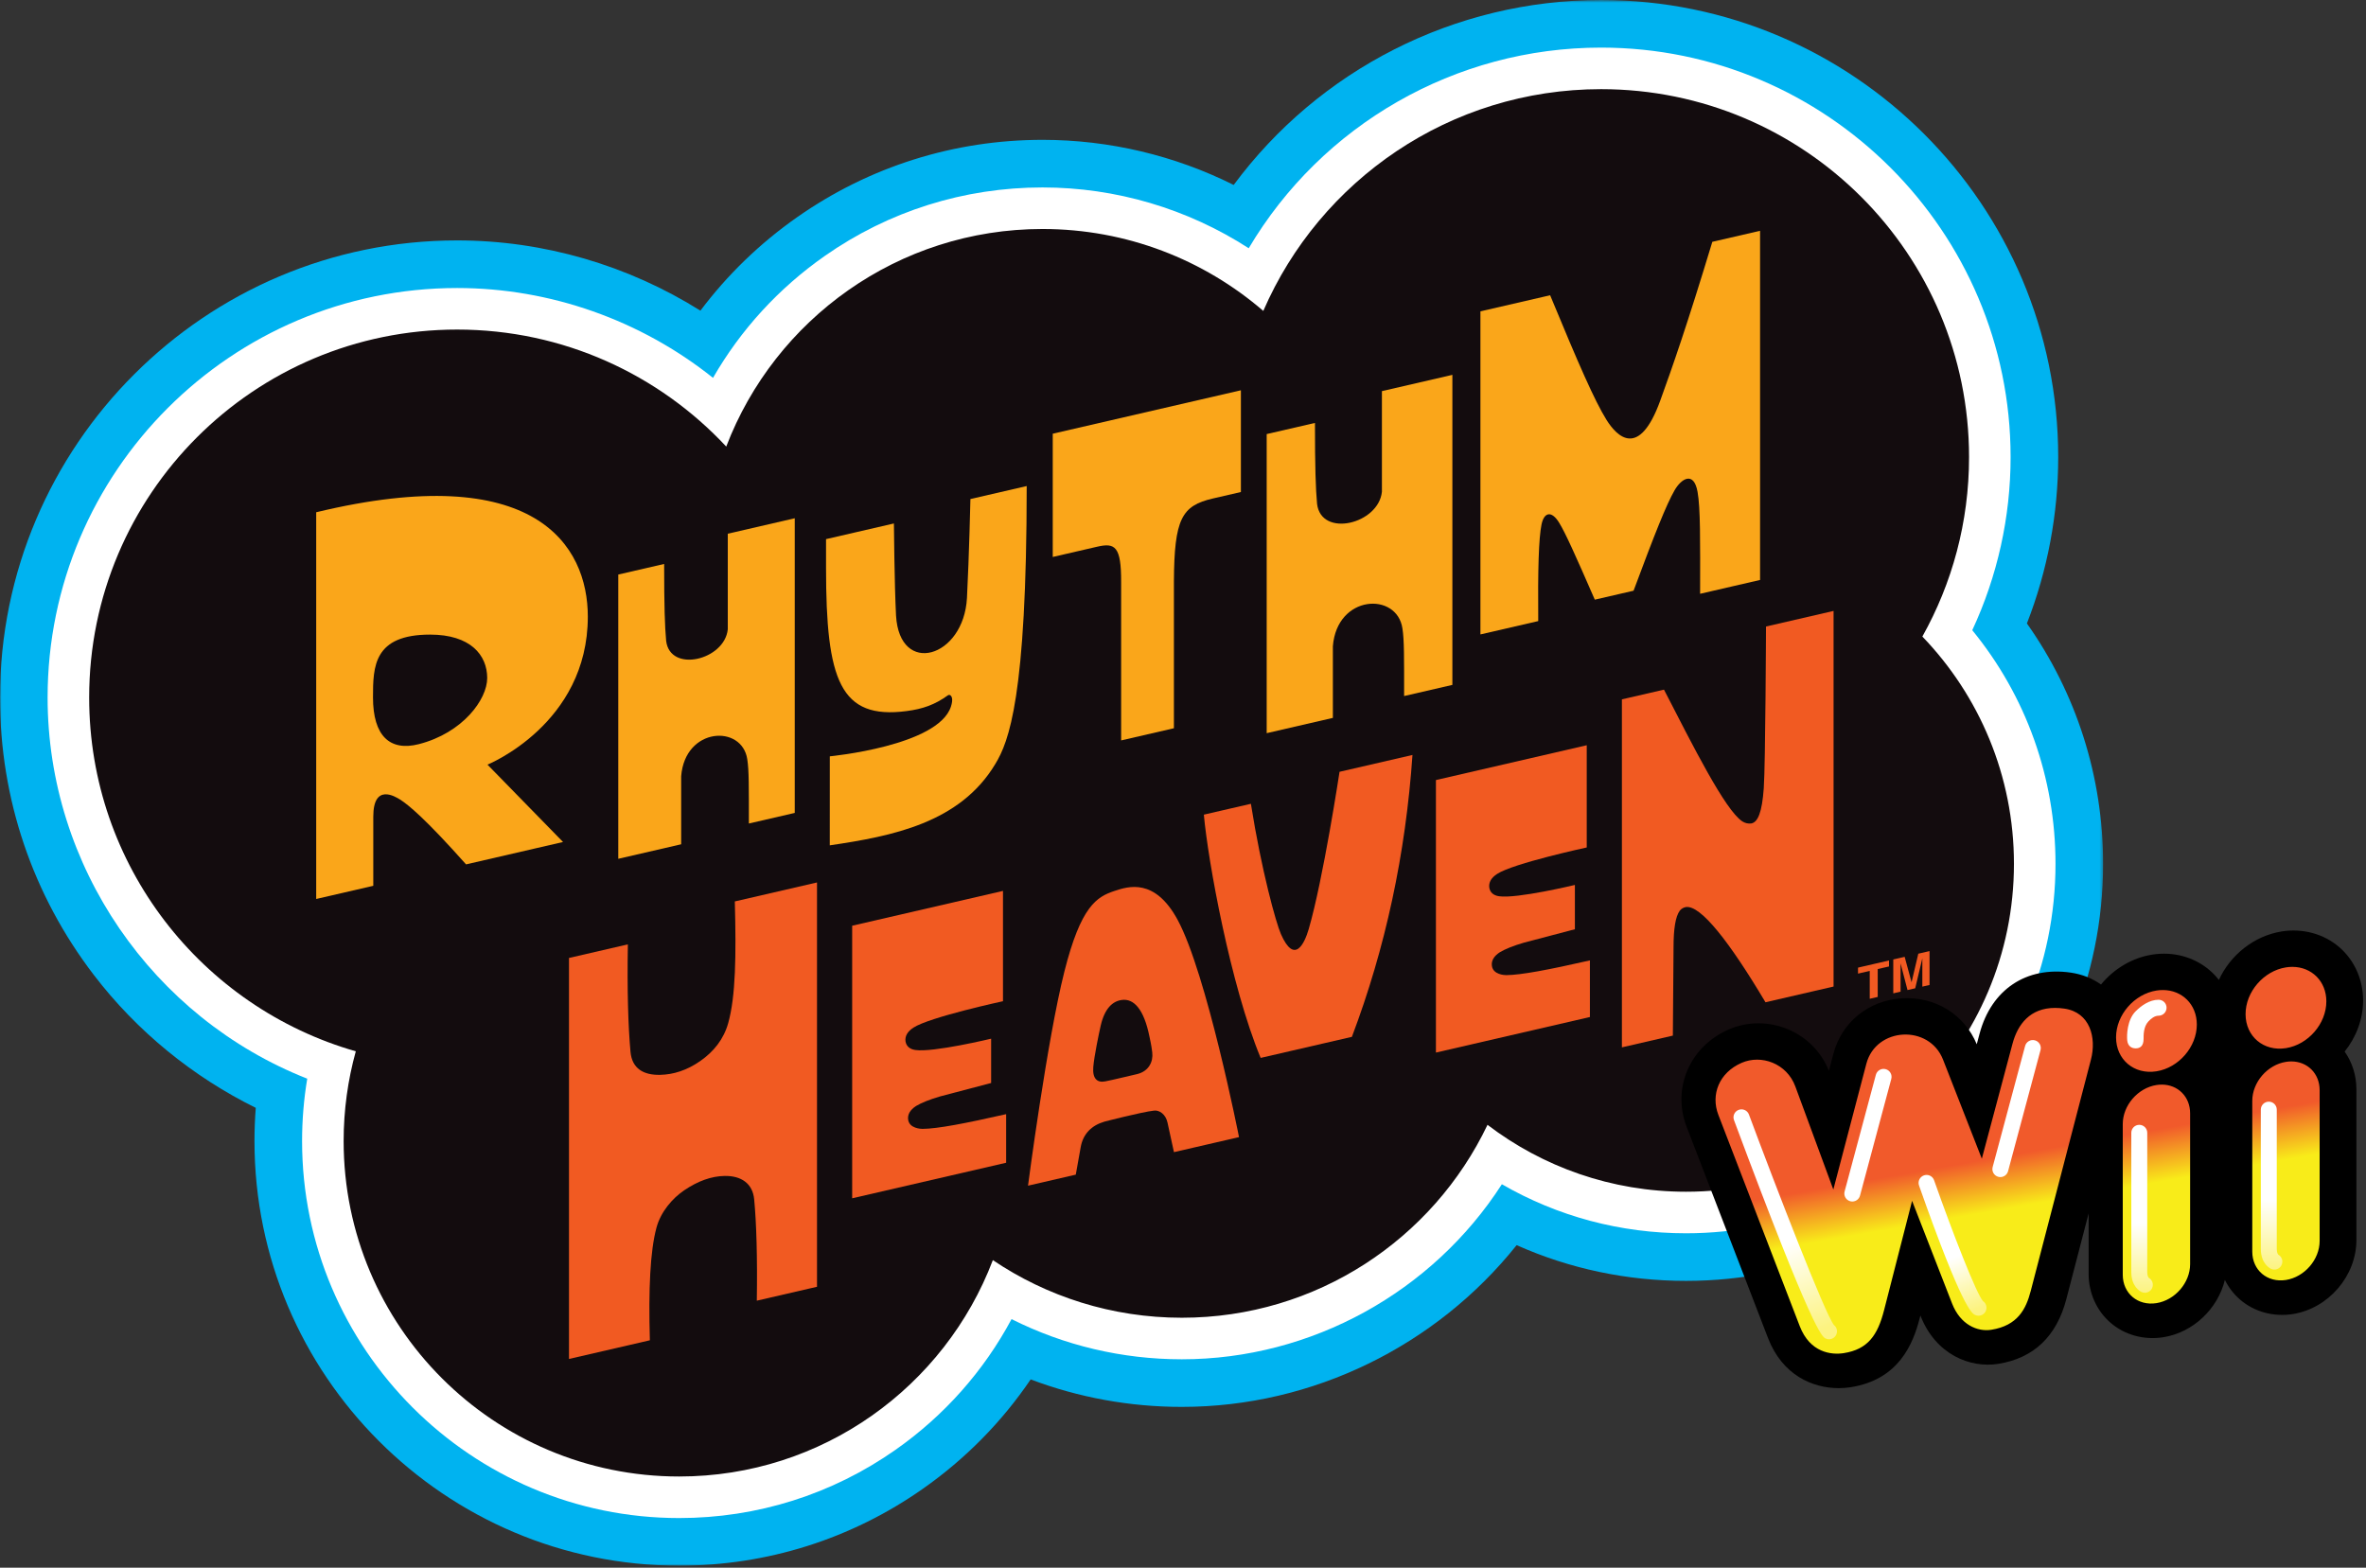 <?xml version="1.0" encoding="UTF-8"?>
<svg width="750px" height="497px" viewBox="0 0 750 497" version="1.1" xmlns="http://www.w3.org/2000/svg" xmlns:xlink="http://www.w3.org/1999/xlink">
    <rect x="0" y="0" width="750" height="497" fill="#333333" stroke="none"/>
    <title>Rhythm Heaven Logo but Wii</title>
    <defs>
        <polygon id="path-1" points="0 496.355 666.667 496.355 666.667 0 0 0"></polygon>
        <linearGradient x1="57.738%" y1="33.57%" x2="48.932%" y2="65.2%" id="linearGradient-3">
            <stop stop-color="#F8EC19" offset="0%"></stop>
            <stop stop-color="#F8EC19" offset="20%"></stop>
            <stop stop-color="#F15A2B" offset="60%"></stop>
            <stop stop-color="#F15A2B" offset="100%"></stop>
        </linearGradient>
        <linearGradient x1="41.29%" y1="100.128%" x2="58.627%" y2="-0.197%" id="linearGradient-4">
            <stop stop-color="#FFFFFF" offset="0%"></stop>
            <stop stop-color="#FFFFFF" offset="58.496%"></stop>
            <stop stop-color="#FCF380" offset="100%"></stop>
        </linearGradient>
        <linearGradient x1="40.562%" y1="99.975%" x2="59.117%" y2="-0.229%" id="linearGradient-5">
            <stop stop-color="#FFFFFF" offset="0%"></stop>
            <stop stop-color="#FFFFFF" offset="58.496%"></stop>
            <stop stop-color="#FCF380" offset="100%"></stop>
        </linearGradient>
        <linearGradient x1="50.001%" y1="100%" x2="50.001%" y2="0.001%" id="linearGradient-6">
            <stop stop-color="#FFFFFF" offset="0%"></stop>
            <stop stop-color="#FFFFFF" offset="58.496%"></stop>
            <stop stop-color="#FCF380" offset="100%"></stop>
        </linearGradient>
        <linearGradient x1="49.994%" y1="100%" x2="49.994%" y2="-0.002%" id="linearGradient-7">
            <stop stop-color="#FFFFFF" offset="0%"></stop>
            <stop stop-color="#FFFFFF" offset="58.496%"></stop>
            <stop stop-color="#FCF380" offset="100%"></stop>
        </linearGradient>
    </defs>
    <g id="Page-1" stroke="none" stroke-width="1" fill="none" fill-rule="evenodd">
        <g id="Rhythm-Heaven-Logo-but-Wii" transform="translate(0, 0)">
            <g id="g12-Clipped" transform="translate(333.333, 248.177) scale(-1, 1) rotate(-180) translate(-333.333, -248.177)translate(-0, 0)">
                <mask id="mask-2" fill="white">
                    <use xlink:href="#path-1"></use>
                </mask>
                <g id="path14"></g>
                <g id="g12" mask="url(#mask-2)">
                    <g transform="translate(-0, -0.001)">
                        <g id="g18">
                            <path d="M642.511,298.709 C649.036,315.439 652.432,333.363 652.432,351.444 C652.432,431.348 587.427,496.355 507.523,496.355 C460.956,496.355 418.021,474.107 391.067,437.721 C372.384,447.056 351.647,452.021 330.46,452.021 C302.472,452.021 275.597,443.556 252.743,427.54 C240.891,419.236 230.56,409.228 222.025,397.868 C199.1,412.253 172.335,420.137 144.911,420.137 C65.007,420.137 0,355.131 0,275.227 C0,243.104 10.299,212.672 29.781,187.217 C43.389,169.437 61.105,154.991 81.077,145.141 C80.804,141.644 80.668,138.131 80.668,134.612 C80.668,60.387 141.055,0 215.279,0 C243.125,0 269.853,8.437 292.575,24.397 C306.091,33.892 317.607,45.616 326.712,59.043 C341.908,53.3 358.093,50.331 374.625,50.331 C416.236,50.331 455.335,69.773 480.761,101.609 C497.499,94.147 515.663,90.279 534.449,90.279 C607.355,90.279 666.667,149.591 666.667,222.495 C666.667,250.1 658.197,276.541 642.511,298.709" id="path20" fill="#00B3F0" fill-rule="nonzero"></path>
                        </g>
                        <g id="g22" transform="translate(15.089, 15.09)">
                            <path d="M610.1,281.471 C618.073,298.572 622.253,317.361 622.253,336.353 C622.253,407.937 564.016,466.175 492.433,466.175 C446.176,466.175 403.92,441.672 380.743,402.567 C361.371,415.081 338.676,421.841 315.371,421.841 C290.497,421.841 266.617,414.321 246.313,400.092 C231.7,389.852 219.688,376.703 210.929,361.473 C188.051,379.744 159.36,389.957 129.821,389.957 C58.239,389.957 0,331.72 0,260.137 C0,206.649 33.279,158.612 82.304,139.296 C81.216,132.78 80.668,126.165 80.668,119.523 C80.668,53.617 134.285,0 200.189,0 C224.915,0 248.644,7.488 268.812,21.655 C284.267,32.512 296.777,46.649 305.565,63.067 C322.232,54.699 340.628,50.331 359.536,50.331 C400.664,50.331 439.028,71.7 460.991,105.829 C478.667,95.616 498.58,90.279 519.36,90.279 C583.944,90.279 636.487,142.821 636.487,207.405 C636.487,234.64 627.181,260.599 610.1,281.471" id="path24" fill="#FFFFFF" fill-rule="nonzero"></path>
                        </g>
                        <g id="g26" transform="translate(28.264, 28.263)">
                            <path d="M581.107,266.289 C590.528,283.12 595.907,302.521 595.907,323.181 C595.907,387.604 543.681,439.828 479.259,439.828 C431.305,439.828 390.117,410.888 372.189,369.524 C353.399,385.708 328.941,395.495 302.196,395.495 C256.439,395.495 217.376,366.851 201.947,326.517 C180.655,349.337 150.32,363.611 116.647,363.611 C52.225,363.611 0,311.387 0,246.964 C0,193.684 35.721,148.749 84.521,134.799 C82.013,125.743 80.667,116.203 80.667,106.349 C80.667,47.615 128.281,0 187.015,0 C232.453,0 271.228,28.5 286.459,68.596 C303.567,57.064 324.177,50.331 346.363,50.331 C389.104,50.331 426.007,75.323 443.261,111.489 C460.729,98.184 482.533,90.279 506.187,90.279 C563.599,90.279 610.14,136.82 610.14,194.232 C610.14,222.209 599.084,247.603 581.107,266.289" id="path28" fill="#130C0E" fill-rule="nonzero"></path>
                        </g>
                        <g id="g30" transform="translate(588.975, 179.714)">
                            <path d="M20.387,3.849 L20.387,12.821 L18.131,3.328 L15.688,2.764 L13.487,11.228 L13.487,2.256 L11.177,1.723 L11.177,12.464 L14.785,13.296 L16.96,5.28 L16.987,5.285 L19.108,14.295 L22.669,15.116 L22.669,4.376 L20.387,3.849 Z M3.715,0 L3.715,8.836 L0,7.979 L0,9.877 L9.825,12.145 L9.825,10.247 L6.244,9.42 L6.244,0.584 L3.715,0 Z" id="path32" fill="#F15A22" fill-rule="nonzero"></path>
                        </g>
                        <g id="g34" transform="translate(514.129, 164.312)">
                            <path d="M45.677,133.42 C45.677,133.42 45.511,89.821 44.968,82.153 C44.425,74.484 43.088,71.357 41.001,70.983 C39.999,70.857 38.999,71.1 38.161,71.649 C32.696,75.235 22.484,95.653 13.34,113.409 L0,110.329 L0,0 L16.153,3.729 L16.368,31.76 C16.368,37.596 16.993,41.472 18.329,43.307 C18.789,43.932 19.539,44.357 20.251,44.473 C24.953,45.239 34.196,33.303 45.511,14.296 L67.096,19.28 L67.096,138.365 L45.677,133.42 Z" id="path36" fill="#F15A22" fill-rule="nonzero"></path>
                        </g>
                        <g id="g38" transform="translate(455.176, 162.662)">
                            <path d="M22.296,24.551 C21.801,24.548 18.137,24.673 17.745,27.468 C17.519,29.087 18.329,30.553 20.251,31.803 C21.92,32.804 24.467,33.845 27.891,34.845 L44.049,39.097 L44.049,53.144 C44.049,53.144 25.656,48.717 20,49.559 C18.281,49.815 17.16,50.727 16.909,52.311 C16.701,53.936 17.495,55.395 19.415,56.645 C24.588,60.015 47.807,65.023 47.807,65.023 L47.807,97.433 L0,86.396 L0,0 L48.808,11.268 L48.808,29.219 C35.781,26.26 26.976,24.576 22.296,24.551" id="path40" fill="#F15A22" fill-rule="nonzero"></path>
                        </g>
                        <g id="g42" transform="translate(381.609, 160.969)">
                            <path d="M43.012,90.703 C43.012,90.703 37.833,56.583 33.235,40.815 C31.921,36.308 28.745,29.415 24.425,39.272 C22.877,42.803 18.285,59.297 14.915,80.561 L0,77.119 C1.305,62.497 8.465,23.007 18.004,0 L46.929,6.677 C57.576,34.853 63.964,64.613 66.135,96.041 L43.012,90.703 Z" id="path44" fill="#F15A22" fill-rule="nonzero"></path>
                        </g>
                        <g id="g46" transform="translate(325.871, 120.464)">
                            <path d="M34.661,35.392 C32.357,34.891 27.116,33.563 24.437,33.061 C21.875,32.56 20.377,34.005 20.695,37.664 C20.983,41.085 22.485,48.343 23.056,50.792 C24.316,56.211 26.795,58.469 29.708,58.876 C33.443,59.397 36.705,56.132 38.492,47.281 C38.664,46.425 39.1,44.651 39.384,42.236 C39.729,39.307 38.289,36.307 34.661,35.392 M47.409,84.303 C40.171,97.64 31.753,94.876 27.44,93.448 C21.788,91.579 16.772,88.676 11.523,67.856 C6.005,45.972 0,0 0,0 L15.145,3.497 L16.7,12.213 C17.452,16.423 20.132,19.097 24.216,20.299 C24.216,20.299 35.951,23.344 39.956,23.8 C41.649,23.992 43.637,22.657 44.215,20.007 L46.261,10.629 L66.887,15.391 C66.887,15.391 56.627,67.323 47.409,84.303" id="path48" fill="#F15A22" fill-rule="nonzero"></path>
                        </g>
                        <g id="g50" transform="translate(270.131, 116.462)">
                            <path d="M22.296,22.008 C21.801,22.005 18.137,22.131 17.745,24.925 C17.519,26.544 18.329,28.011 20.251,29.26 C21.92,30.261 24.467,31.303 27.891,32.303 L44.049,36.555 L44.049,50.601 C44.049,50.601 25.656,46.175 20,47.016 C18.281,47.272 17.16,48.184 16.909,49.768 C16.701,51.393 17.495,52.852 19.415,54.103 C24.588,57.472 47.807,62.48 47.807,62.48 L47.807,97.451 L0,86.413 L0,0 L48.808,11.269 L48.808,26.676 C35.781,23.717 26.976,22.033 22.296,22.008" id="path52" fill="#F15A22" fill-rule="nonzero"></path>
                        </g>
                        <g id="g54" transform="translate(180.365, 65.528)">
                            <path d="M52.565,145.049 C53.024,127.835 52.84,114.949 50.477,106.495 C49.043,101.359 45.885,97.449 41.668,94.491 C37.373,91.476 33.067,90.156 28.851,90.072 C23.708,89.971 19.992,91.972 19.497,97.367 C18.747,105.577 18.412,117.056 18.663,131.435 L0,127.127 L0,0 L25.635,5.919 C25.176,22.133 25.729,34.16 27.723,41.597 C29.081,46.667 32.801,50.956 36.532,53.477 C40.893,56.421 45.125,57.951 49.351,58.02 C54.485,58.103 58.219,55.723 58.703,50.601 C59.412,43.099 59.747,32.275 59.537,18.477 L78.619,22.883 L78.619,151.064 L52.565,145.049 Z" id="path56" fill="#F15A22" fill-rule="nonzero"></path>
                        </g>
                        <g id="g58" transform="translate(469.281, 295.225)">
                            <path d="M88.644,17.268 L88.644,127.96 L73.512,124.467 C65.487,97.965 60.944,85.008 56.988,74.084 C50.244,55.497 43.249,62.797 39.989,67.981 C36.199,74.056 31.044,85.873 22.099,107.525 L0,102.424 L0,0 L18.324,4.229 C18.185,20.811 18.476,30.473 19.368,34.848 C20.176,38.777 22.544,39.335 24.941,35.433 C26.92,32.228 30.041,25.289 36.255,11.021 L48.544,13.859 C55.316,32.056 58.967,41.229 61.557,45.716 C63.648,49.367 67.632,51.929 68.831,45.187 C69.751,40.087 69.667,29.823 69.639,12.88 L88.644,17.268 Z" id="path60" fill="#FAA61A" fill-rule="nonzero"></path>
                        </g>
                        <g id="g62" transform="translate(401.528, 263.92)">
                            <path d="M36.528,108.44 L36.528,76.545 C35.471,66.256 17.26,61.9 15.969,72.705 C15.532,77.517 15.301,84.164 15.301,98.353 L0,94.821 L0,0 L20.98,4.843 L20.98,27.54 C22.256,43.955 41.279,44.865 43.028,33.219 C43.617,29.547 43.563,23.747 43.563,11.772 L58.863,15.304 L58.863,113.596 L36.528,108.44 Z" id="path64" fill="#FAA61A" fill-rule="nonzero"></path>
                        </g>
                        <g id="g66" transform="translate(333.713, 261.622)">
                            <path d="M0,97.235 L0,58.157 L14.117,61.417 C19.743,62.716 21.719,61.521 21.677,50.219 L21.677,0 L38.404,3.861 L38.404,50.333 C38.52,70.283 40.86,74.412 50.781,76.703 L59.64,78.748 L59.64,111.004 L0,97.235 Z" id="path68" fill="#FAA61A" fill-rule="nonzero"></path>
                        </g>
                        <g id="g70" transform="translate(261.847, 228.358)">
                            <path d="M63.607,113.907 L45.768,109.788 C45.768,109.788 45.363,91.812 44.671,78.415 C43.637,59.411 23.316,53.499 22.189,72.832 C21.676,82.687 21.512,102.043 21.512,102.043 L0,97.077 L0,87.935 C0,52.333 4.412,39.776 25.596,42.575 C30.611,43.236 34.416,44.523 38.644,47.571 C38.919,47.744 39.188,47.717 39.407,47.571 C39.86,47.244 40.345,46.328 39.597,44.004 C35.564,31.485 1.193,28.22 1.193,28.22 L1.184,0 C20.924,2.905 42.472,7.071 53.684,25.84 C57.919,32.823 63.608,46.948 63.607,113.907" id="path72" fill="#FAA61A" fill-rule="nonzero"></path>
                        </g>
                        <g id="g74" transform="translate(195.986, 224.092)">
                            <path d="M34.715,103.059 L34.715,72.747 C33.711,62.968 16.403,58.828 15.176,69.097 C14.76,73.671 14.541,79.988 14.541,93.473 L0,90.116 L0,0 L19.939,4.603 L19.939,26.173 C21.151,41.773 39.229,42.639 40.892,31.571 C41.452,28.081 41.4,22.568 41.4,11.188 L55.941,14.544 L55.941,107.959 L34.715,103.059 Z" id="path76" fill="#FAA61A" fill-rule="nonzero"></path>
                        </g>
                        <g id="g78" transform="translate(100.231, 211.354)">
                            <path d="M32.521,49.081 C23.391,46.753 18.005,51.644 18.005,63.917 C18.005,73.707 18.191,83.815 36.113,83.815 C48.875,83.815 54.197,77.353 54.209,70.064 C54.221,63.264 46.444,52.631 32.521,49.081 M86.103,89.519 C86.103,112.061 69.495,139.328 0,122.601 L0,0 L18.097,4.177 L18.097,26.084 C18.097,36.779 25.056,32.483 26.593,31.517 C29.191,29.884 34.616,25.449 47.504,10.967 L78.248,18.064 L54.291,42.593 C54.291,42.593 86.103,55.404 86.103,89.519" id="path80" fill="#FAA61A" fill-rule="nonzero"></path>
                        </g>
                    </g>
                </g>
            </g>
            <g id="Group" transform="translate(533, 295)" fill-rule="nonzero">
                <path d="M216.085,122.913 C216.085,129.547 213.304,135.727 208.453,139.871 C203.561,144.049 196.931,145.837 190.288,144.788 C181.467,143.389 173.993,137.3 170.363,129.42 C169.485,130.547 168.495,131.588 167.397,132.524 C162.505,136.704 155.872,138.496 149.233,137.443 C142.771,136.419 137.033,132.877 132.999,127.96 C130.247,129.917 126.996,131.212 123.429,131.732 C109.325,133.789 98.243,126.377 94.512,112.393 L93.613,109.025 C89.676,118.501 80.468,124.195 69.971,123.593 C59.369,122.975 50.808,116.061 48.165,105.981 L46.757,100.617 C44.329,106.569 39.791,111.204 33.895,113.721 C27.835,116.309 20.956,116.313 15.023,113.731 C2.688,108.363 -3.069,95.107 1.632,82.895 L27.437,15.907 C32.003,4.052 41.653,0 49.86,0 C51.171,0 52.447,0.104 53.657,0.296 C68.851,2.703 73.416,13.941 75.529,22.187 L75.745,23.032 L75.749,23.024 C80.623,10.511 91.645,6.309 100.385,7.697 C111.649,9.48 118.928,16.4 122.019,28.265 L129.077,55.395 L129.077,36.228 C129.077,30.149 131.636,24.477 136.096,20.667 C140.593,16.828 146.663,15.18 152.749,16.141 C162.261,17.649 170.039,25.189 172.264,34.317 C173.447,31.917 175.097,29.767 177.152,28.012 C181.649,24.175 187.719,22.524 193.805,23.487 C205.107,25.279 213.96,35.587 213.96,46.955 L213.96,94.752 C213.96,99.127 212.635,103.291 210.229,106.701 C213.881,111.253 216.085,116.952 216.085,122.913" id="path84" fill="#000000" transform="translate(108.043, 72.541) scale(1, -1) translate(-108.043, -72.541)"></path>
                <path d="M191.627,133.985 C184.556,132.866 178.825,126.226 178.825,119.154 L178.825,119.154 C178.825,112.084 184.556,107.26 191.627,108.38 L191.627,108.38 C198.697,109.5 204.429,116.14 204.429,123.21 L204.429,123.21 C204.429,129.594 199.757,134.146 193.645,134.146 L193.645,134.146 C192.988,134.146 192.313,134.094 191.627,133.985 M150.572,126.64 C143.5,125.52 137.769,118.88 137.769,111.809 L137.769,111.809 C137.769,104.738 143.5,99.916 150.572,101.034 L150.572,101.034 C157.643,102.154 163.373,108.794 163.373,115.865 L163.373,115.865 C163.373,122.249 158.701,126.802 152.591,126.801 L152.591,126.801 C151.933,126.801 151.259,126.749 150.572,126.64 M104.951,109.793 L95.221,73.324 L82.921,104.75 C78.523,115.985 61.677,115.089 58.616,103.426 L58.616,103.426 L48.149,63.552 L36.108,96.218 C33.396,103.576 25.311,106.432 19.088,103.724 L19.088,103.724 C11.949,100.618 9.228,93.65 11.701,87.232 L11.701,87.232 L37.505,20.244 C40.764,11.784 47.573,11.074 51.481,11.693 L51.481,11.693 C59.096,12.9 62.197,17.36 64.225,25.274 L64.225,25.274 L73.115,59.968 L85.803,27.398 C88.424,20.666 93.855,18.404 98.209,19.094 L98.209,19.094 C106.595,20.422 109.232,25.66 110.723,31.393 L110.723,31.393 L129.809,104.75 C131.619,111.705 129.532,119.722 121.391,120.909 L121.391,120.909 C120.341,121.062 119.353,121.134 118.419,121.134 L118.419,121.134 C110.517,121.134 106.588,115.928 104.951,109.793 M191.628,104.033 C185.732,103.1 180.951,97.564 180.951,91.668 L180.951,91.668 L180.951,43.87 C180.951,37.973 185.732,33.952 191.628,34.885 L191.628,34.885 C197.523,35.818 202.304,41.356 202.304,47.253 L202.304,47.253 L202.304,95.049 C202.304,100.373 198.408,104.168 193.312,104.168 L193.312,104.168 C192.764,104.168 192.201,104.124 191.628,104.033 M150.572,96.688 C144.676,95.754 139.896,90.218 139.896,84.321 L139.896,84.321 L139.896,36.525 C139.896,30.628 144.676,26.605 150.572,27.54 L150.572,27.54 C156.468,28.473 161.248,34.01 161.248,39.906 L161.248,39.906 L161.248,87.704 C161.248,93.026 157.351,96.822 152.255,96.822 L152.255,96.822 C151.707,96.822 151.145,96.778 150.572,96.688" id="path58" fill="url(#linearGradient-3)" transform="translate(107.618, 72.835) scale(-1, 1) rotate(-180) translate(-107.618, -72.835)"></path>
                <path d="M18.147,129.428 C16.837,128.941 16.171,127.485 16.657,126.176 L16.657,126.176 C41.717,58.864 44.6,57.472 45.684,56.948 L45.684,56.948 C46.04,56.777 46.413,56.695 46.781,56.695 L46.781,56.695 C47.721,56.695 48.625,57.223 49.06,58.125 L49.06,58.125 C49.588,59.221 49.257,60.511 48.333,61.224 L48.333,61.224 C45.385,65.039 30.303,104.027 21.399,127.941 L21.399,127.941 C21.019,128.96 20.053,129.587 19.028,129.587 L19.028,129.587 C18.735,129.587 18.437,129.536 18.147,129.428" id="path100" fill="url(#linearGradient-4)" transform="translate(32.905, 93.141) scale(-1, 1) rotate(-180) translate(-32.905, -93.141)"></path>
                <path d="M76.863,121.976 C75.545,121.512 74.855,120.069 75.317,118.752 L75.317,118.752 C89.084,79.668 92.089,78.216 93.073,77.74 L93.073,77.74 C93.431,77.569 93.804,77.488 94.172,77.488 L94.172,77.488 C95.112,77.488 96.015,78.015 96.449,78.919 L96.449,78.919 C97.005,80.067 96.615,81.427 95.583,82.117 L95.583,82.117 C93.481,84.523 86.097,103.372 80.089,120.431 L80.089,120.431 C79.723,121.471 78.748,122.12 77.704,122.12 L77.704,122.12 C77.425,122.12 77.141,122.073 76.863,121.976" id="path122" fill="url(#linearGradient-5)" transform="translate(85.938, 99.804) scale(-1, 1) rotate(-180) translate(-85.938, -99.804)"></path>
                <path d="M54.167,43.866 C53.95,43.866 53.73,43.894 53.511,43.954 C52.161,44.316 51.362,45.701 51.722,47.05 L61.634,84.042 C61.997,85.392 63.386,86.19 64.731,85.83 C66.081,85.469 66.881,84.082 66.521,82.734 L56.609,45.742 C56.305,44.612 55.282,43.866 54.167,43.866" id="path134" fill="#FFFFFF" transform="translate(59.121, 64.891) scale(-1, 1) rotate(-180) translate(-59.121, -64.891)"></path>
                <path d="M101.099,34.724 C100.882,34.724 100.662,34.752 100.443,34.812 C99.092,35.173 98.294,36.559 98.654,37.908 L108.942,76.297 C109.303,77.647 110.695,78.445 112.039,78.084 C113.388,77.724 114.187,76.337 113.827,74.988 L103.54,36.6 C103.236,35.469 102.214,34.724 101.099,34.724" id="path138" fill="#FFFFFF" transform="translate(106.24, 56.447) scale(-1, 1) rotate(-180) translate(-106.24, -56.447)"></path>
                <path d="M151.253,37.362 C148.341,37.362 145.742,35.468 143.983,33.709 C141.265,30.989 141.149,26.142 141.309,24.502 C141.477,22.768 142.587,21.95 143.983,21.95 C145.379,21.95 146.497,22.672 146.497,24.95 C146.497,26.064 146.421,28.818 148.057,30.528 C148.794,31.3 149.935,32.305 151.253,32.305 C152.649,32.305 153.781,33.438 153.781,34.834 C153.781,36.23 152.649,37.362 151.253,37.362" id="path142" fill="#FFFFFF" transform="translate(147.522, 29.656) scale(-1, 1) rotate(-180) translate(-147.522, -29.656)"></path>
                <path d="M142.603,112.315 L142.603,68.165 C142.603,63.469 145.507,61.989 145.839,61.836 L145.839,61.836 C146.183,61.677 146.543,61.601 146.897,61.601 L146.897,61.601 C147.853,61.601 148.768,62.145 149.193,63.069 L149.193,63.069 C149.753,64.273 149.281,65.693 148.143,66.333 L148.143,66.333 C148.055,66.421 147.66,66.884 147.66,68.165 L147.66,68.165 L147.66,112.315 C147.66,113.709 146.527,114.843 145.131,114.843 L145.131,114.843 C143.736,114.843 142.603,113.709 142.603,112.315" id="path164" fill="url(#linearGradient-6)" transform="translate(146.016, 88.222) scale(-1, 1) rotate(-180) translate(-146.016, -88.222)"></path>
                <path d="M183.659,104.968 L183.659,60.82 C183.659,56.123 186.563,54.644 186.893,54.489 L186.893,54.489 C187.237,54.331 187.597,54.256 187.953,54.256 L187.953,54.256 C188.908,54.256 189.824,54.799 190.249,55.723 L190.249,55.723 C190.809,56.928 190.337,58.347 189.197,58.985 L189.197,58.985 C189.109,59.075 188.715,59.536 188.715,60.82 L188.715,60.82 L188.715,104.968 C188.715,106.363 187.583,107.496 186.187,107.496 L186.187,107.496 C184.789,107.496 183.659,106.363 183.659,104.968" id="path198" fill="url(#linearGradient-7)" transform="translate(187.072, 80.876) scale(-1, 1) rotate(-180) translate(-187.072, -80.876)"></path>
            </g>
        </g>
    </g>
</svg>